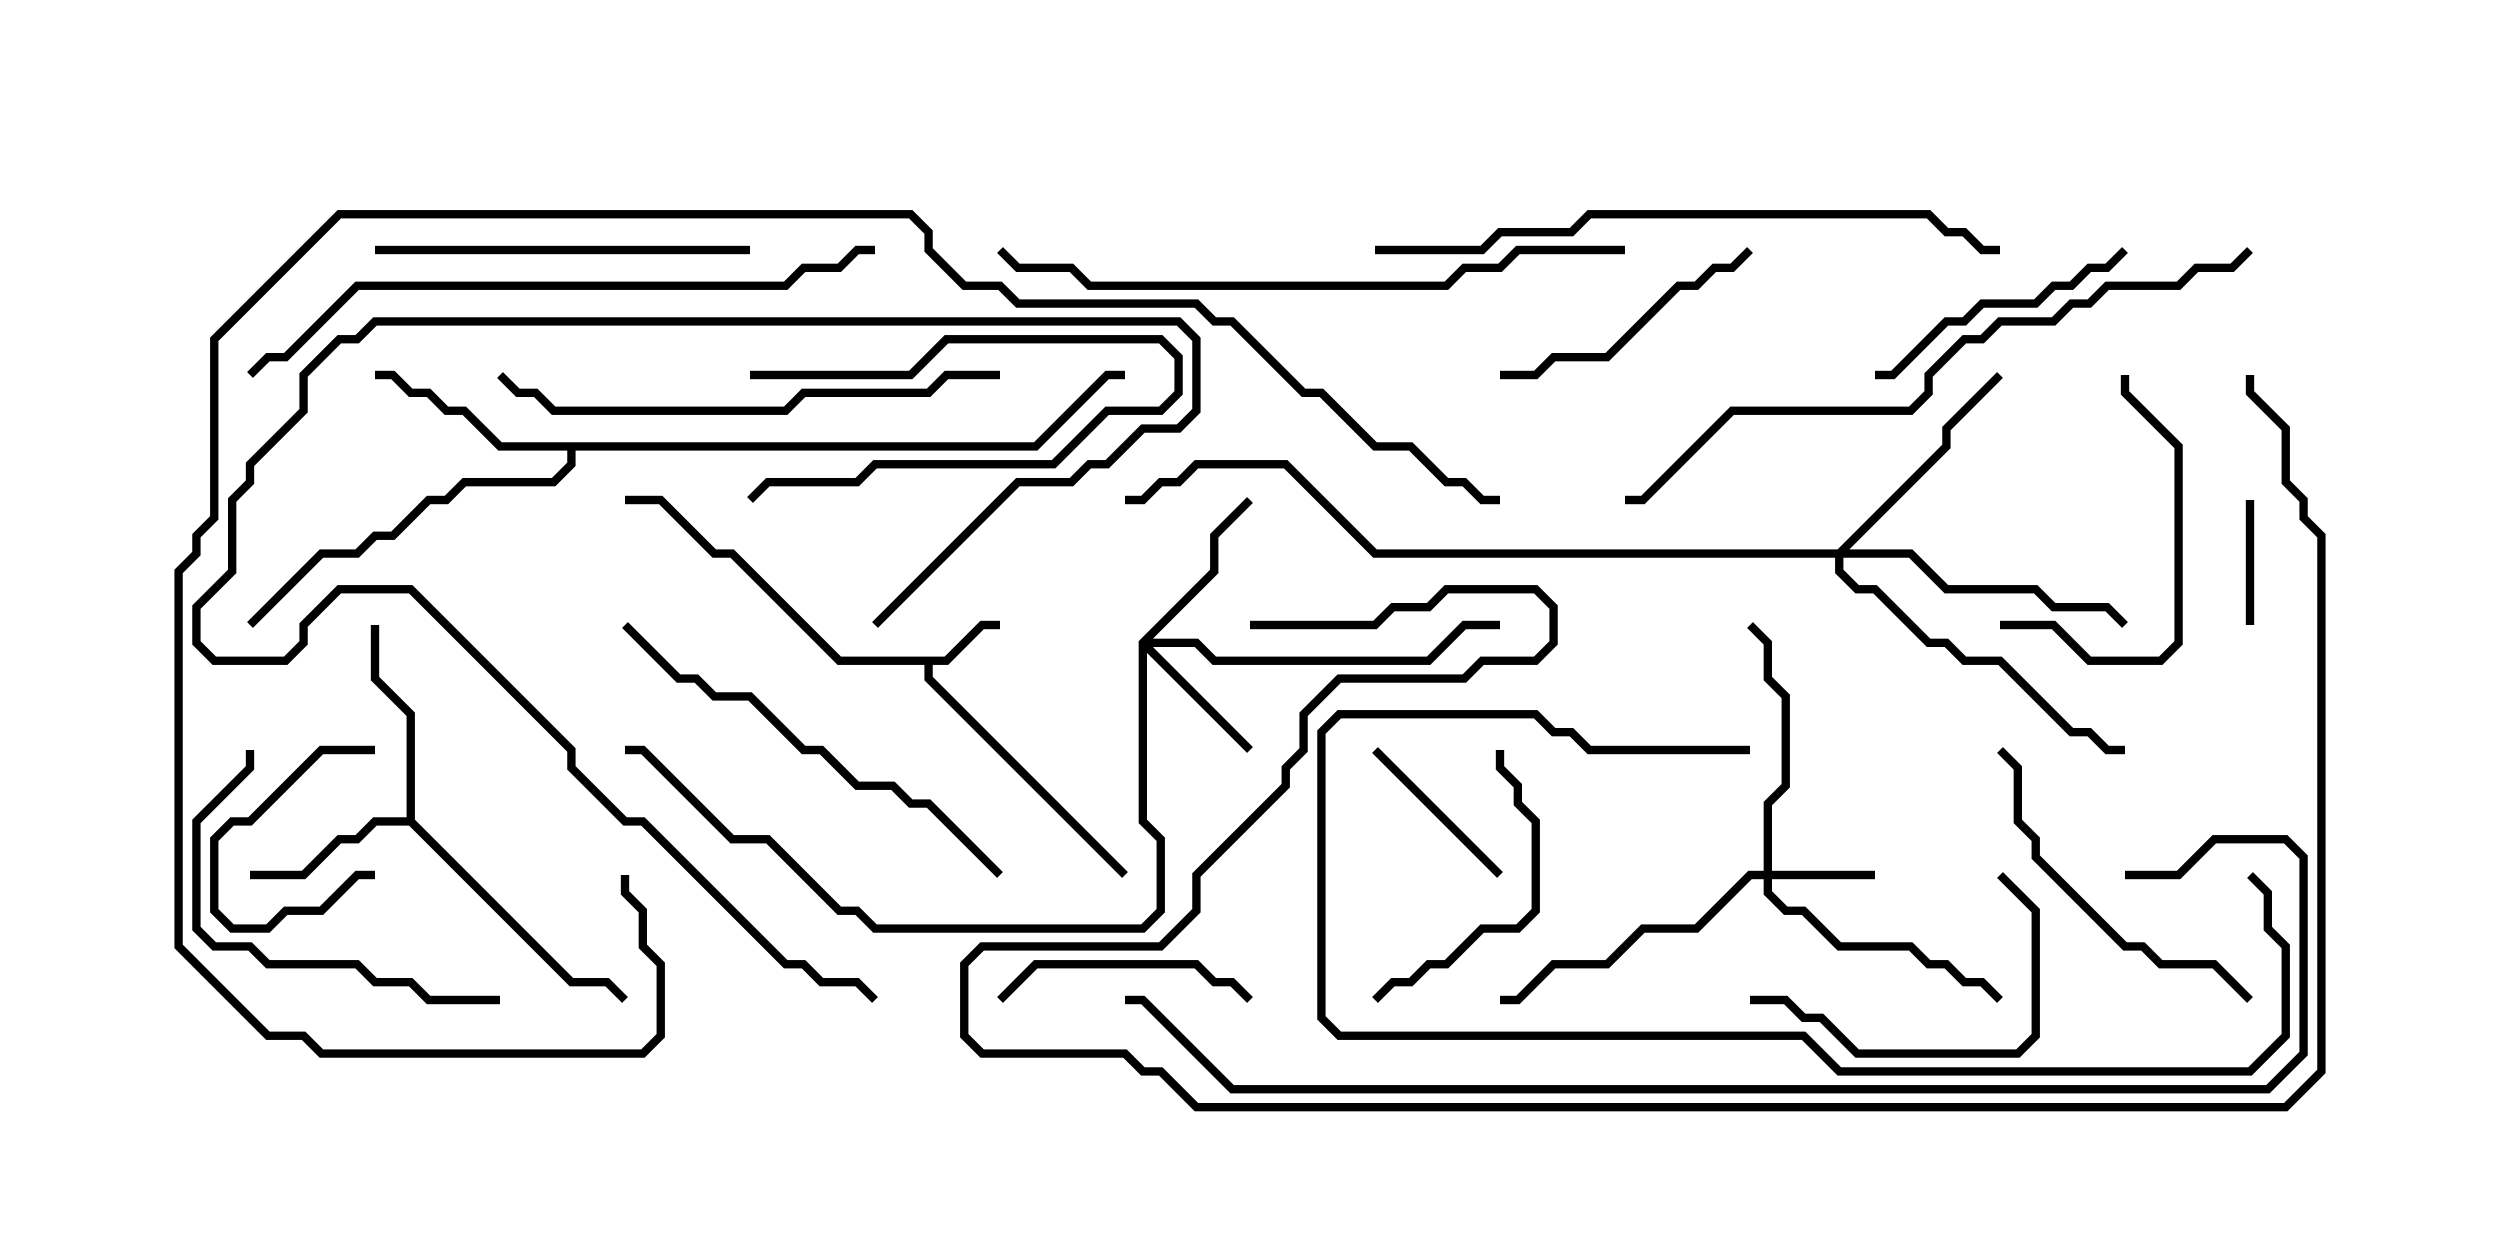 <svg version="1.1" width="30" height="15" xmlns="http://www.w3.org/2000/svg"><path d="M11.336,7.879L11.765,7.45L12,7.45L12,7.55L11.806,7.55L11.378,7.979L11.193,7.979L11.193,8.122L13.535,10.465L13.465,10.535L11.093,8.164L11.093,7.979L10.051,7.979L8.765,6.693L8.551,6.693L7.908,6.05L7.5,6.05L7.5,5.95L7.949,5.95L8.592,6.593L8.806,6.593L10.092,7.879z" stroke="none"/><path d="M4.879,9.807L4.879,8.592L4.45,8.164L4.45,7.5L4.55,7.5L4.55,8.122L4.979,8.551L4.979,9.836L6.878,11.736L7.306,11.736L7.535,11.965L7.465,12.035L7.265,11.836L6.836,11.836L4.908,9.907L4.521,9.907L4.306,10.121L4.092,10.121L3.664,10.55L3,10.55L3,10.45L3.622,10.45L4.051,10.021L4.265,10.021L4.479,9.807z" stroke="none"/><path d="M12.408,5.307L13.265,4.45L13.5,4.45L13.5,4.55L13.306,4.55L12.449,5.407L6.907,5.407L6.907,5.592L6.664,5.836L5.592,5.836L5.378,6.05L5.164,6.05L4.735,6.479L4.521,6.479L4.306,6.693L3.878,6.693L3.035,7.535L2.965,7.465L3.836,6.593L4.265,6.593L4.479,6.379L4.694,6.379L5.122,5.95L5.336,5.95L5.551,5.736L6.622,5.736L6.807,5.551L6.807,5.407L5.979,5.407L5.551,4.979L5.336,4.979L5.122,4.764L4.908,4.764L4.694,4.55L4.5,4.55L4.5,4.45L4.735,4.45L4.949,4.664L5.164,4.664L5.378,4.879L5.592,4.879L6.021,5.307z" stroke="none"/><path d="M21.164,10.45L21.164,9.622L21.379,9.408L21.379,8.378L21.164,8.164L21.164,7.735L20.965,7.535L21.035,7.465L21.264,7.694L21.264,8.122L21.479,8.336L21.479,9.449L21.264,9.664L21.264,10.45L22.5,10.45L22.5,10.55L21.264,10.55L21.264,10.694L21.449,10.879L21.664,10.879L22.092,11.307L22.949,11.307L23.164,11.521L23.378,11.521L23.592,11.736L23.806,11.736L24.035,11.965L23.965,12.035L23.765,11.836L23.551,11.836L23.336,11.621L23.122,11.621L22.908,11.407L22.051,11.407L21.622,10.979L21.408,10.979L21.164,10.735L21.164,10.55L21.021,10.55L20.378,11.193L19.735,11.193L19.306,11.621L18.664,11.621L18.235,12.05L18,12.05L18,11.95L18.194,11.95L18.622,11.521L19.265,11.521L19.694,11.093L20.336,11.093L20.979,10.45z" stroke="none"/><path d="M13.664,7.694L14.521,6.836L14.521,6.408L14.965,5.965L15.035,6.035L14.621,6.449L14.621,6.878L13.835,7.664L14.378,7.664L14.592,7.879L17.122,7.879L17.551,7.45L18,7.45L18,7.55L17.592,7.55L17.164,7.979L14.551,7.979L14.336,7.764L13.835,7.764L15.035,8.965L14.965,9.035L13.764,7.835L13.764,9.836L13.979,10.051L13.979,10.949L13.735,11.193L10.479,11.193L10.265,10.979L10.051,10.979L9.194,10.121L8.765,10.121L7.694,9.05L7.5,9.05L7.5,8.95L7.735,8.95L8.806,10.021L9.235,10.021L10.092,10.879L10.306,10.879L10.521,11.093L13.694,11.093L13.879,10.908L13.879,10.092L13.664,9.878z" stroke="none"/><path d="M22.051,6.593L23.307,5.336L23.307,5.122L23.965,4.465L24.035,4.535L23.407,5.164L23.407,5.378L22.192,6.593L22.949,6.593L23.378,7.021L24.449,7.021L24.664,7.236L25.306,7.236L25.535,7.465L25.465,7.535L25.265,7.336L24.622,7.336L24.408,7.121L23.336,7.121L22.908,6.693L22.121,6.693L22.121,6.836L22.306,7.021L22.521,7.021L23.164,7.664L23.378,7.664L23.592,7.879L24.021,7.879L24.878,8.736L25.092,8.736L25.306,8.95L25.5,8.95L25.5,9.05L25.265,9.05L25.051,8.836L24.836,8.836L23.979,7.979L23.551,7.979L23.336,7.764L23.122,7.764L22.479,7.121L22.265,7.121L22.021,6.878L22.021,6.693L16.479,6.693L15.408,5.621L14.378,5.621L14.164,5.836L13.949,5.836L13.735,6.05L13.5,6.05L13.5,5.95L13.694,5.95L13.908,5.736L14.122,5.736L14.336,5.521L15.449,5.521L16.521,6.593z" stroke="none"/><path d="M26.95,6L27.05,6L27.05,7.5L26.95,7.5z" stroke="none"/><path d="M4.5,8.95L4.5,9.05L3.878,9.05L3.021,9.907L2.806,9.907L2.621,10.092L2.621,10.908L2.806,11.093L3.194,11.093L3.408,10.879L3.836,10.879L4.265,10.45L4.5,10.45L4.5,10.55L4.306,10.55L3.878,10.979L3.449,10.979L3.235,11.193L2.765,11.193L2.521,10.949L2.521,10.051L2.765,9.807L2.979,9.807L3.836,8.95z" stroke="none"/><path d="M9,4.55L9,4.45L10.908,4.45L11.336,4.021L13.949,4.021L14.193,4.265L14.193,4.735L13.949,4.979L13.306,4.979L12.664,5.621L10.521,5.621L10.306,5.836L9.235,5.836L9.035,6.035L8.965,5.965L9.194,5.736L10.265,5.736L10.479,5.521L12.622,5.521L13.265,4.879L13.908,4.879L14.093,4.694L14.093,4.306L13.908,4.121L11.378,4.121L10.949,4.55z" stroke="none"/><path d="M16.465,9.035L16.535,8.965L18.035,10.465L17.965,10.535z" stroke="none"/><path d="M15.035,11.965L14.965,12.035L14.765,11.836L14.551,11.836L14.336,11.621L12.449,11.621L12.035,12.035L11.965,11.965L12.408,11.521L14.378,11.521L14.592,11.736L14.806,11.736z" stroke="none"/><path d="M23.965,10.535L24.035,10.465L24.479,10.908L24.479,12.449L24.235,12.693L22.265,12.693L21.836,12.264L21.622,12.264L21.408,12.05L21,12.05L21,11.95L21.449,11.95L21.664,12.164L21.878,12.164L22.306,12.593L24.194,12.593L24.379,12.408L24.379,10.949z" stroke="none"/><path d="M20.965,2.965L21.035,3.035L20.806,3.264L20.592,3.264L20.378,3.479L20.164,3.479L19.306,4.336L18.664,4.336L18.449,4.55L18,4.55L18,4.45L18.408,4.45L18.622,4.236L19.265,4.236L20.122,3.379L20.336,3.379L20.551,3.164L20.765,3.164z" stroke="none"/><path d="M25.465,2.965L25.535,3.035L25.306,3.264L25.092,3.264L24.878,3.479L24.664,3.479L24.449,3.693L23.806,3.693L23.592,3.907L23.378,3.907L22.735,4.55L22.5,4.55L22.5,4.45L22.694,4.45L23.336,3.807L23.551,3.807L23.765,3.593L24.408,3.593L24.622,3.379L24.836,3.379L25.051,3.164L25.265,3.164z" stroke="none"/><path d="M24,7.55L24,7.45L24.664,7.45L25.092,7.879L25.908,7.879L26.093,7.694L26.093,5.378L25.45,4.735L25.45,4.5L25.55,4.5L25.55,4.694L26.193,5.336L26.193,7.735L25.949,7.979L25.051,7.979L24.622,7.55z" stroke="none"/><path d="M17.95,9L18.05,9L18.05,9.194L18.264,9.408L18.264,9.622L18.479,9.836L18.479,10.949L18.235,11.193L17.806,11.193L17.378,11.621L17.164,11.621L16.949,11.836L16.735,11.836L16.535,12.035L16.465,11.965L16.694,11.736L16.908,11.736L17.122,11.521L17.336,11.521L17.765,11.093L18.194,11.093L18.379,10.908L18.379,9.878L18.164,9.664L18.164,9.449L17.95,9.235z" stroke="none"/><path d="M6,11.95L6,12.05L5.122,12.05L4.908,11.836L4.479,11.836L4.265,11.621L3.194,11.621L2.979,11.407L2.551,11.407L2.307,11.164L2.307,9.836L2.95,9.194L2.95,9L3.05,9L3.05,9.235L2.407,9.878L2.407,11.122L2.592,11.307L3.021,11.307L3.235,11.521L4.306,11.521L4.521,11.736L4.949,11.736L5.164,11.95z" stroke="none"/><path d="M27.035,11.965L26.965,12.035L26.551,11.621L25.908,11.621L25.694,11.407L25.479,11.407L24.379,10.306L24.379,10.092L24.164,9.878L24.164,9.235L23.965,9.035L24.035,8.965L24.264,9.194L24.264,9.836L24.479,10.051L24.479,10.265L25.521,11.307L25.735,11.307L25.949,11.521L26.592,11.521z" stroke="none"/><path d="M10.535,7.535L10.465,7.465L12.194,5.736L12.836,5.736L13.051,5.521L13.265,5.521L13.694,5.093L14.122,5.093L14.307,4.908L14.307,4.092L14.122,3.907L4.521,3.907L4.306,4.121L4.092,4.121L3.693,4.521L3.693,4.949L3.05,5.592L3.05,5.806L2.836,6.021L2.836,6.878L2.407,7.306L2.407,7.694L2.592,7.879L3.408,7.879L3.593,7.694L3.593,7.479L4.051,7.021L4.949,7.021L6.907,8.979L6.907,9.194L7.521,9.807L7.735,9.807L9.449,11.521L9.664,11.521L9.878,11.736L10.306,11.736L10.535,11.965L10.465,12.035L10.265,11.836L9.836,11.836L9.622,11.621L9.408,11.621L7.694,9.907L7.479,9.907L6.807,9.235L6.807,9.021L4.908,7.121L4.092,7.121L3.693,7.521L3.693,7.735L3.449,7.979L2.551,7.979L2.307,7.735L2.307,7.265L2.736,6.836L2.736,5.979L2.95,5.765L2.95,5.551L3.593,4.908L3.593,4.479L4.051,4.021L4.265,4.021L4.479,3.807L14.164,3.807L14.407,4.051L14.407,4.949L14.164,5.193L13.735,5.193L13.306,5.621L13.092,5.621L12.878,5.836L12.235,5.836z" stroke="none"/><path d="M4.5,3.05L4.5,2.95L9,2.95L9,3.05z" stroke="none"/><path d="M7.465,7.535L7.535,7.465L8.164,8.093L8.378,8.093L8.592,8.307L9.021,8.307L9.664,8.95L9.878,8.95L10.306,9.379L10.735,9.379L10.949,9.593L11.164,9.593L12.035,10.465L11.965,10.535L11.122,9.693L10.908,9.693L10.694,9.479L10.265,9.479L9.836,9.05L9.622,9.05L8.979,8.407L8.551,8.407L8.336,8.193L8.122,8.193z" stroke="none"/><path d="M12,4.45L12,4.55L11.378,4.55L11.164,4.764L9.664,4.764L9.449,4.979L6.622,4.979L6.408,4.764L6.194,4.764L5.965,4.535L6.035,4.465L6.235,4.664L6.449,4.664L6.664,4.879L9.408,4.879L9.622,4.664L11.122,4.664L11.336,4.45z" stroke="none"/><path d="M21,8.95L21,9.05L19.051,9.05L18.836,8.836L18.622,8.836L18.408,8.621L16.092,8.621L15.907,8.806L15.907,12.194L16.092,12.379L21.664,12.379L22.092,12.807L26.979,12.807L27.379,12.408L27.379,11.378L27.164,11.164L27.164,10.735L26.965,10.535L27.035,10.465L27.264,10.694L27.264,11.122L27.479,11.336L27.479,12.449L27.021,12.907L22.051,12.907L21.622,12.479L16.051,12.479L15.807,12.235L15.807,8.765L16.051,8.521L18.449,8.521L18.664,8.736L18.878,8.736L19.092,8.95z" stroke="none"/><path d="M16.5,3.05L16.5,2.95L17.765,2.95L17.979,2.736L18.836,2.736L19.051,2.521L23.164,2.521L23.378,2.736L23.592,2.736L23.806,2.95L24,2.95L24,3.05L23.765,3.05L23.551,2.836L23.336,2.836L23.122,2.621L19.092,2.621L18.878,2.836L18.021,2.836L17.806,3.05z" stroke="none"/><path d="M19.5,2.95L19.5,3.05L18.235,3.05L18.021,3.264L17.592,3.264L17.378,3.479L13.051,3.479L12.836,3.264L12.194,3.264L11.965,3.035L12.035,2.965L12.235,3.164L12.878,3.164L13.092,3.379L17.336,3.379L17.551,3.164L17.979,3.164L18.194,2.95z" stroke="none"/><path d="M10.5,2.95L10.5,3.05L10.306,3.05L10.092,3.264L9.664,3.264L9.449,3.479L4.306,3.479L3.449,4.336L3.235,4.336L3.035,4.535L2.965,4.465L3.194,4.236L3.408,4.236L4.265,3.379L9.408,3.379L9.622,3.164L10.051,3.164L10.265,2.95z" stroke="none"/><path d="M26.965,2.965L27.035,3.035L26.806,3.264L26.378,3.264L26.164,3.479L25.306,3.479L25.092,3.693L24.878,3.693L24.664,3.907L24.021,3.907L23.806,4.121L23.592,4.121L23.193,4.521L23.193,4.735L22.949,4.979L20.806,4.979L19.735,6.05L19.5,6.05L19.5,5.95L19.694,5.95L20.765,4.879L22.908,4.879L23.093,4.694L23.093,4.479L23.551,4.021L23.765,4.021L23.979,3.807L24.622,3.807L24.836,3.593L25.051,3.593L25.265,3.379L26.122,3.379L26.336,3.164L26.765,3.164z" stroke="none"/><path d="M18,5.95L18,6.05L17.765,6.05L17.551,5.836L17.336,5.836L16.908,5.407L16.479,5.407L15.836,4.764L15.622,4.764L14.765,3.907L14.551,3.907L14.336,3.693L12.194,3.693L11.979,3.479L11.551,3.479L11.093,3.021L11.093,2.806L10.908,2.621L4.092,2.621L2.621,4.092L2.621,6.235L2.407,6.449L2.407,6.664L2.193,6.878L2.193,11.336L3.235,12.379L3.664,12.379L3.878,12.593L7.694,12.593L7.879,12.408L7.879,11.592L7.664,11.378L7.664,10.949L7.45,10.735L7.45,10.5L7.55,10.5L7.55,10.694L7.764,10.908L7.764,11.336L7.979,11.551L7.979,12.449L7.735,12.693L3.836,12.693L3.622,12.479L3.194,12.479L2.093,11.378L2.093,6.836L2.307,6.622L2.307,6.408L2.521,6.194L2.521,4.051L4.051,2.521L10.949,2.521L11.193,2.765L11.193,2.979L11.592,3.379L12.021,3.379L12.235,3.593L14.378,3.593L14.592,3.807L14.806,3.807L15.664,4.664L15.878,4.664L16.521,5.307L16.949,5.307L17.378,5.736L17.592,5.736L17.806,5.95z" stroke="none"/><path d="M25.5,10.55L25.5,10.45L26.122,10.45L26.551,10.021L27.449,10.021L27.693,10.265L27.693,12.664L27.235,13.121L14.765,13.121L13.694,12.05L13.5,12.05L13.5,11.95L13.735,11.95L14.806,13.021L27.194,13.021L27.593,12.622L27.593,10.306L27.408,10.121L26.592,10.121L26.164,10.55z" stroke="none"/><path d="M15,7.55L15,7.45L16.479,7.45L16.694,7.236L17.122,7.236L17.336,7.021L18.449,7.021L18.693,7.265L18.693,7.735L18.449,7.979L17.806,7.979L17.592,8.193L16.092,8.193L15.693,8.592L15.693,9.021L15.479,9.235L15.479,9.449L14.407,10.521L14.407,10.949L13.949,11.407L11.806,11.407L11.621,11.592L11.621,12.408L11.806,12.593L13.521,12.593L13.735,12.807L13.949,12.807L14.378,13.236L27.408,13.236L27.807,12.836L27.807,6.449L27.593,6.235L27.593,6.021L27.379,5.806L27.379,5.164L26.95,4.735L26.95,4.5L27.05,4.5L27.05,4.694L27.479,5.122L27.479,5.765L27.693,5.979L27.693,6.194L27.907,6.408L27.907,12.878L27.449,13.336L14.336,13.336L13.908,12.907L13.694,12.907L13.479,12.693L11.765,12.693L11.521,12.449L11.521,11.551L11.765,11.307L13.908,11.307L14.307,10.908L14.307,10.479L15.379,9.408L15.379,9.194L15.593,8.979L15.593,8.551L16.051,8.093L17.551,8.093L17.765,7.879L18.408,7.879L18.593,7.694L18.593,7.306L18.408,7.121L17.378,7.121L17.164,7.336L16.735,7.336L16.521,7.55z" stroke="none"/></svg>